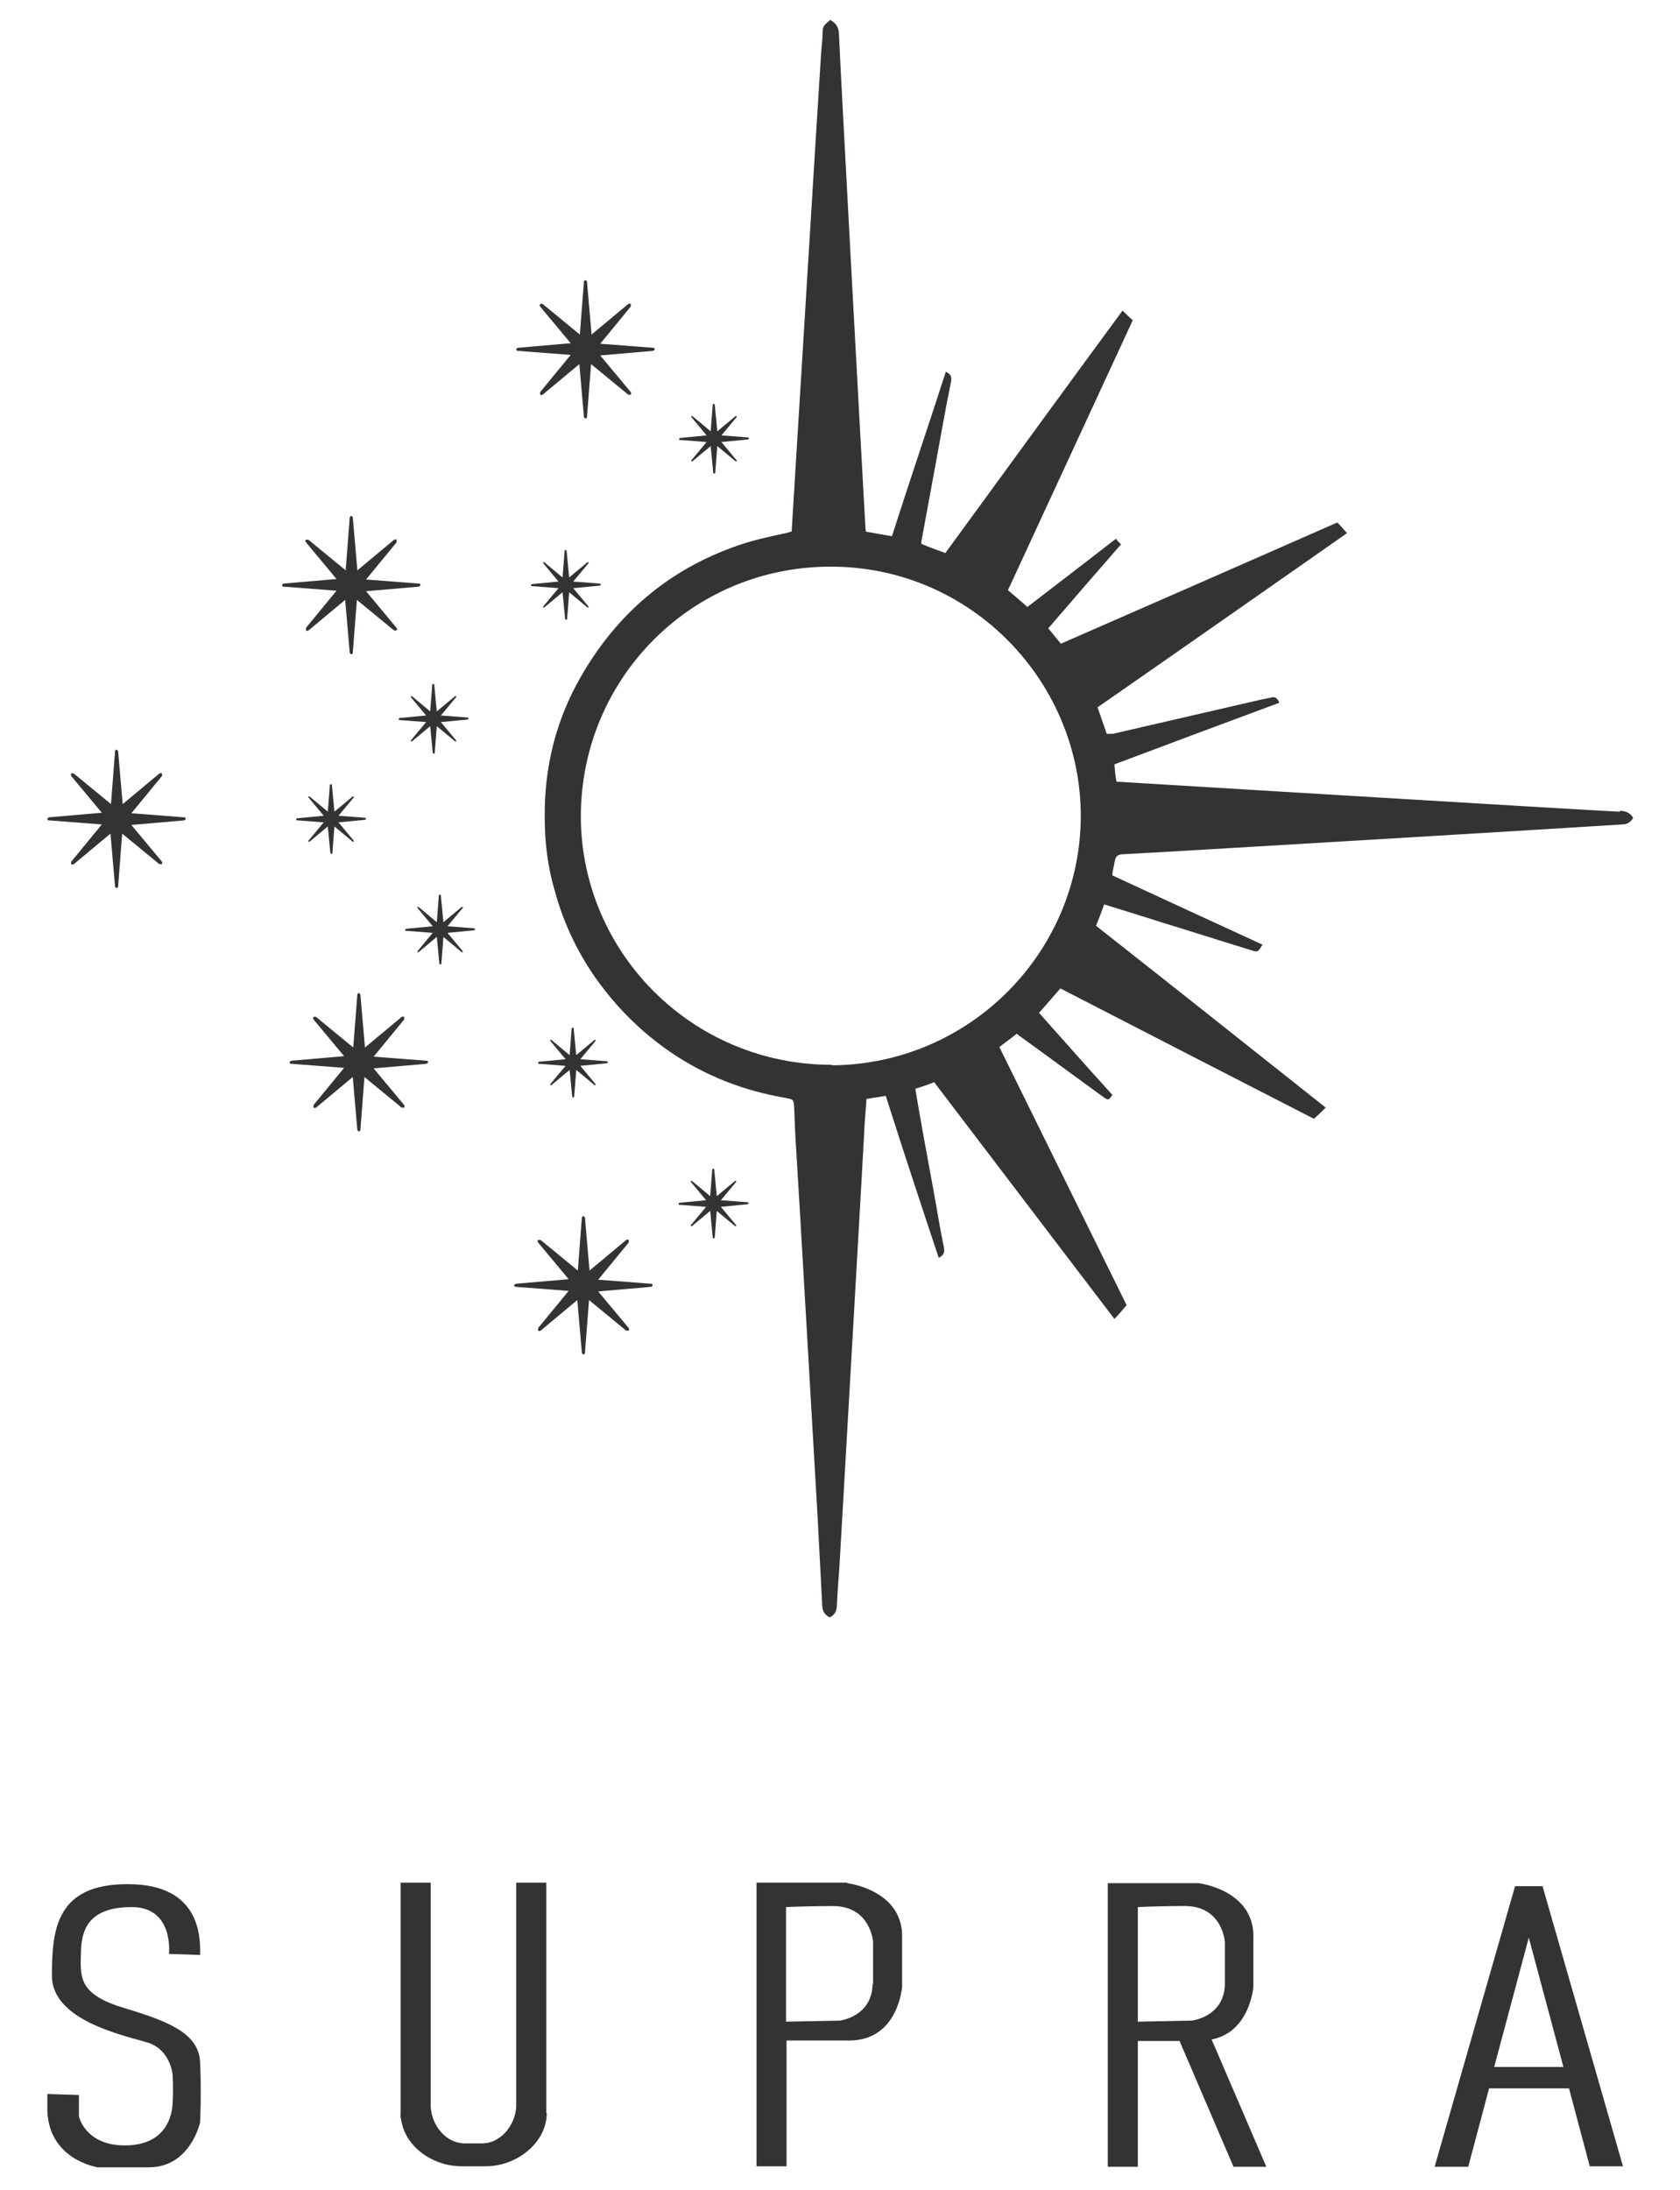 <svg width="33" height="43" viewBox="0 0 33 43" fill="none" xmlns="http://www.w3.org/2000/svg">
<path d="M31.82 15.94C31.14 15.91 22.11 15.36 21.93 15.35C21.91 15.23 21.899 15.13 21.89 15.01C22.98 14.6 24.049 14.2 25.13 13.8C25.09 13.71 25.049 13.67 24.959 13.7C24.88 13.72 24.799 13.73 24.72 13.75C23.77 13.97 22.809 14.19 21.86 14.41C21.82 14.41 21.779 14.41 21.739 14.41C21.68 14.23 21.619 14.07 21.559 13.89C23.2 12.75 24.829 11.61 26.459 10.47C26.39 10.39 26.329 10.32 26.27 10.26C24.45 11.06 22.649 11.85 20.84 12.64C20.75 12.54 20.68 12.44 20.59 12.34C21.07 11.78 21.54 11.24 22.02 10.69C21.98 10.65 21.95 10.62 21.919 10.58C21.329 11.04 20.75 11.48 20.18 11.92C20.049 11.8 19.93 11.7 19.799 11.59C20.619 9.82 21.43 8.06 22.25 6.29C22.189 6.23 22.119 6.17 22.049 6.1C20.88 7.69 19.73 9.27 18.57 10.86C18.399 10.8 18.239 10.74 18.099 10.68C18.099 10.65 18.09 10.64 18.099 10.63C18.2 10.09 18.299 9.54 18.399 9C18.489 8.5 18.579 8 18.68 7.5C18.7 7.4 18.68 7.35 18.579 7.3C18.23 8.38 17.869 9.44 17.52 10.53C17.34 10.5 17.18 10.47 17.009 10.44C17.009 10.41 17 10.39 17 10.37C16.97 9.87 16.509 1.41 16.48 0.68C16.48 0.55 16.43 0.46 16.309 0.39C16.25 0.45 16.16 0.49 16.16 0.6C16.16 0.74 16.14 0.89 16.13 1.03C16.099 1.46 15.569 10.14 15.55 10.44C15.52 10.44 15.499 10.45 15.479 10.46C15.149 10.53 14.819 10.6 14.499 10.71C13.139 11.18 12.12 12.05 11.409 13.29C10.919 14.14 10.69 15.07 10.7 16.05C10.7 16.54 10.759 17.03 10.899 17.5C11.079 18.16 11.38 18.78 11.79 19.33C12.18 19.85 12.63 20.29 13.169 20.66C13.86 21.13 14.61 21.42 15.43 21.56C15.589 21.59 15.589 21.59 15.6 21.75C15.61 22.02 15.62 22.3 15.639 22.57C15.669 22.99 16.04 29.46 16.059 29.77C16.09 30.34 16.119 30.92 16.149 31.49C16.149 31.61 16.18 31.71 16.299 31.76C16.399 31.71 16.439 31.63 16.439 31.52C16.45 31.27 16.47 31.02 16.489 30.76C16.529 30.05 16.97 22.42 16.98 22.14C16.989 21.96 17.009 21.78 17.02 21.58C17.14 21.56 17.27 21.54 17.399 21.52C17.739 22.59 18.09 23.65 18.439 24.7C18.54 24.65 18.559 24.59 18.54 24.49C18.48 24.2 18.43 23.91 18.38 23.62C18.279 23.05 18.169 22.48 18.07 21.91C18.04 21.74 18.009 21.56 17.98 21.38C18.11 21.34 18.23 21.3 18.349 21.25C19.529 22.8 20.7 24.34 21.89 25.9C21.98 25.81 22.049 25.72 22.13 25.63C21.299 23.95 20.47 22.26 19.63 20.56C19.75 20.47 19.86 20.39 19.97 20.3C20.099 20.4 20.22 20.48 20.34 20.57C20.779 20.89 21.23 21.22 21.669 21.54C21.77 21.61 21.779 21.61 21.849 21.5C21.369 20.97 20.89 20.43 20.41 19.89C20.549 19.73 20.689 19.57 20.829 19.41C22.5 20.27 24.149 21.12 25.809 21.97C25.89 21.9 25.959 21.83 26.04 21.75C24.529 20.55 23.029 19.36 21.529 18.18C21.59 18.03 21.64 17.9 21.689 17.76C22.07 17.88 22.439 17.99 22.809 18.11C23.399 18.29 23.989 18.48 24.579 18.66C24.709 18.7 24.709 18.7 24.799 18.55C23.82 18.1 22.84 17.65 21.849 17.19C21.849 17.12 21.869 17.06 21.88 17C21.919 16.78 21.93 16.78 22.149 16.77C22.619 16.75 31.29 16.23 31.86 16.19C31.959 16.19 32.029 16.15 32.08 16.06C32.02 15.96 31.939 15.93 31.82 15.92V15.94ZM16.34 20.91C13.589 20.91 11.419 18.7 11.409 16.04C11.409 13.37 13.509 11.21 16.16 11.13C18.98 11.04 21.22 13.32 21.23 16.01C21.23 18.69 19.059 20.9 16.34 20.92V20.91Z" fill="#323334"/>
<path d="M10.17 6.89L11.21 6.97L10.61 7.7C10.61 7.7 10.61 7.73 10.61 7.75C10.62 7.76 10.64 7.76 10.66 7.75L11.38 7.15L11.47 8.19C11.47 8.19 11.49 8.22 11.5 8.22C11.5 8.22 11.53 8.21 11.53 8.19L11.61 7.15L12.34 7.75C12.34 7.75 12.37 7.75 12.39 7.75C12.4 7.74 12.4 7.72 12.39 7.7L11.79 6.98L12.83 6.89C12.83 6.89 12.86 6.87 12.86 6.86C12.86 6.84 12.85 6.83 12.83 6.83L11.79 6.75L12.39 6.02C12.39 6.02 12.39 5.99 12.39 5.97C12.38 5.96 12.36 5.96 12.34 5.97L11.62 6.57L11.53 5.53C11.53 5.53 11.51 5.5 11.5 5.5C11.5 5.5 11.47 5.51 11.47 5.53L11.39 6.57L10.66 5.97C10.66 5.97 10.63 5.96 10.61 5.97C10.6 5.98 10.6 6 10.61 6.02L11.21 6.74L10.17 6.83C10.17 6.83 10.14 6.85 10.14 6.86C10.14 6.87 10.15 6.89 10.17 6.89Z" fill="#323334"/>
<path d="M6.01 12.33C6.01 12.33 6.01 12.36 6.01 12.38C6.02 12.39 6.04 12.39 6.06 12.38L6.78 11.78L6.87 12.82C6.87 12.82 6.89 12.85 6.9 12.85C6.9 12.85 6.93 12.84 6.93 12.82L7.01 11.78L7.74 12.38C7.74 12.38 7.77 12.38 7.79 12.38C7.8 12.37 7.8 12.35 7.79 12.33L7.19 11.61L8.23 11.52C8.23 11.52 8.26 11.5 8.26 11.49C8.26 11.47 8.25 11.46 8.23 11.46L7.19 11.38L7.79 10.65C7.79 10.65 7.79 10.62 7.79 10.6C7.78 10.59 7.76 10.59 7.74 10.6L7.02 11.2L6.93 10.16C6.93 10.16 6.91 10.13 6.9 10.13C6.9 10.13 6.87 10.14 6.87 10.16L6.79 11.2L6.06 10.6C6.06 10.6 6.03 10.6 6.01 10.6C5.99 10.6 6 10.63 6.01 10.65L6.61 11.37L5.57 11.46C5.57 11.46 5.54 11.48 5.54 11.49C5.54 11.51 5.55 11.52 5.57 11.52L6.61 11.6L6.01 12.33Z" fill="#323334"/>
<path d="M3.62 16.05L2.58 15.97L3.18 15.24C3.18 15.24 3.19 15.21 3.18 15.19C3.17 15.18 3.15 15.18 3.13 15.19L2.41 15.79L2.32 14.75C2.32 14.75 2.3 14.72 2.29 14.72C2.29 14.72 2.26 14.73 2.26 14.75L2.18 15.79L1.45 15.19C1.45 15.19 1.42 15.18 1.4 15.19C1.39 15.2 1.39 15.22 1.4 15.24L2 15.96L0.96 16.05C0.96 16.05 0.93 16.07 0.93 16.08C0.93 16.1 0.94 16.11 0.96 16.11L2 16.19L1.4 16.92C1.4 16.92 1.39 16.95 1.4 16.97C1.41 16.98 1.43 16.98 1.45 16.97L2.17 16.37L2.26 17.41C2.26 17.41 2.28 17.44 2.29 17.44C2.29 17.44 2.32 17.43 2.32 17.41L2.4 16.37L3.13 16.97C3.13 16.97 3.16 16.97 3.18 16.97C3.19 16.96 3.19 16.94 3.18 16.92L2.58 16.2L3.62 16.11C3.62 16.11 3.65 16.09 3.65 16.08C3.65 16.07 3.64 16.05 3.62 16.05Z" fill="#323334"/>
<path d="M8.379 20.83L7.339 20.75L7.939 20.02C7.939 20.02 7.939 19.99 7.939 19.97C7.929 19.96 7.909 19.96 7.889 19.97L7.169 20.57L7.079 19.53C7.079 19.53 7.059 19.5 7.049 19.5C7.049 19.5 7.019 19.51 7.019 19.53L6.939 20.57L6.209 19.97C6.209 19.97 6.179 19.96 6.159 19.97C6.149 19.98 6.149 20 6.159 20.02L6.759 20.74L5.719 20.83C5.719 20.83 5.689 20.85 5.689 20.86C5.689 20.88 5.699 20.89 5.719 20.89L6.759 20.97L6.159 21.7C6.159 21.7 6.159 21.73 6.159 21.75C6.169 21.76 6.189 21.76 6.209 21.75L6.929 21.15L7.019 22.19C7.019 22.19 7.039 22.22 7.049 22.22C7.049 22.22 7.079 22.21 7.079 22.19L7.159 21.15L7.889 21.75C7.889 21.75 7.919 21.75 7.939 21.75C7.949 21.74 7.949 21.72 7.939 21.7L7.339 20.98L8.379 20.89C8.379 20.89 8.409 20.87 8.409 20.86C8.409 20.84 8.399 20.83 8.379 20.83Z" fill="#323334"/>
<path d="M12.79 25.21L11.75 25.13L12.35 24.4C12.35 24.4 12.35 24.37 12.35 24.35C12.34 24.34 12.32 24.34 12.3 24.35L11.58 24.95L11.49 23.91C11.49 23.91 11.47 23.88 11.46 23.88C11.46 23.88 11.43 23.89 11.43 23.91L11.35 24.95L10.62 24.35C10.62 24.35 10.59 24.35 10.57 24.35C10.55 24.35 10.56 24.38 10.57 24.4L11.17 25.12L10.13 25.21C10.13 25.21 10.1 25.23 10.1 25.24C10.1 25.26 10.11 25.27 10.13 25.27L11.17 25.35L10.57 26.08C10.57 26.08 10.57 26.11 10.57 26.13C10.58 26.14 10.6 26.14 10.62 26.13L11.34 25.53L11.43 26.57C11.43 26.57 11.45 26.6 11.46 26.6C11.46 26.6 11.49 26.59 11.49 26.57L11.57 25.53L12.3 26.13C12.3 26.13 12.33 26.13 12.35 26.13C12.36 26.12 12.36 26.1 12.35 26.08L11.75 25.36L12.79 25.27C12.79 25.27 12.82 25.25 12.82 25.24C12.82 25.22 12.81 25.21 12.79 25.21Z" fill="#323334"/>
<path d="M13.88 8.68L13.58 9.04V9.06H13.6L13.96 8.76L14.01 9.28C14.01 9.28 14.01 9.3 14.03 9.3C14.03 9.3 14.05 9.3 14.05 9.28L14.09 8.76L14.45 9.06H14.47V9.04L14.17 8.68L14.69 8.63C14.69 8.63 14.71 8.63 14.71 8.61C14.71 8.59 14.71 8.59 14.69 8.59L14.17 8.55L14.47 8.19V8.17H14.45L14.09 8.47L14.04 7.95C14.04 7.95 14.04 7.93 14.02 7.93C14.02 7.93 14 7.93 14 7.95L13.96 8.47L13.6 8.17H13.58V8.19L13.88 8.55L13.36 8.6C13.36 8.6 13.34 8.6 13.34 8.62C13.34 8.64 13.34 8.64 13.36 8.64L13.88 8.68Z" fill="#323334"/>
<path d="M11.8 11.48C11.8 11.48 11.8 11.46 11.78 11.46L11.26 11.42L11.56 11.06V11.04H11.54L11.18 11.34L11.13 10.82C11.13 10.82 11.13 10.8 11.11 10.8C11.11 10.8 11.09 10.8 11.09 10.82L11.05 11.34L10.69 11.04H10.67V11.06L10.97 11.42L10.45 11.47C10.45 11.47 10.43 11.47 10.43 11.49C10.43 11.49 10.43 11.51 10.45 11.51L10.97 11.55L10.67 11.91V11.93H10.69L11.05 11.63L11.1 12.15C11.1 12.15 11.1 12.17 11.12 12.17C11.12 12.17 11.14 12.17 11.14 12.15L11.18 11.63L11.54 11.93H11.56V11.91L11.26 11.55L11.78 11.5C11.78 11.5 11.8 11.5 11.8 11.48Z" fill="#323334"/>
<path d="M8.07 13.67V13.69L8.37 14.05L7.85 14.1C7.85 14.1 7.83 14.1 7.83 14.12C7.83 14.12 7.83 14.14 7.85 14.14L8.37 14.18L8.07 14.54V14.56H8.09L8.45 14.26L8.5 14.78C8.5 14.78 8.5 14.8 8.52 14.8C8.52 14.8 8.54 14.8 8.54 14.78L8.58 14.26L8.94 14.56H8.96V14.54L8.66 14.18L9.18 14.13C9.18 14.13 9.2 14.13 9.2 14.11C9.2 14.09 9.2 14.09 9.18 14.09L8.66 14.05L8.96 13.69V13.67H8.94L8.58 13.97L8.53 13.45C8.53 13.45 8.53 13.43 8.51 13.43C8.51 13.43 8.49 13.43 8.49 13.45L8.45 13.97L8.09 13.67H8.07Z" fill="#323334"/>
<path d="M7.189 16.079C7.189 16.079 7.189 16.059 7.169 16.059L6.649 16.019L6.949 15.659V15.639H6.929L6.569 15.939L6.519 15.419C6.519 15.419 6.519 15.399 6.499 15.399C6.499 15.399 6.479 15.399 6.479 15.419L6.439 15.939L6.079 15.639H6.059V15.659L6.359 16.019L5.839 16.069C5.839 16.069 5.819 16.069 5.819 16.089C5.819 16.109 5.819 16.109 5.839 16.109L6.359 16.149L6.059 16.509V16.529H6.079L6.439 16.229L6.489 16.749C6.489 16.749 6.489 16.769 6.509 16.769C6.509 16.769 6.529 16.769 6.529 16.749L6.569 16.229L6.929 16.529H6.949V16.509L6.649 16.149L7.169 16.099C7.169 16.099 7.189 16.099 7.189 16.079Z" fill="#323334"/>
<path d="M8.79 18.189L9.09 17.829V17.809H9.07L8.71 18.109L8.66 17.589C8.66 17.589 8.66 17.569 8.64 17.569C8.64 17.569 8.62 17.569 8.62 17.589L8.58 18.109L8.22 17.809H8.2V17.829L8.5 18.189L7.98 18.239C7.98 18.239 7.96 18.239 7.96 18.259C7.96 18.279 7.96 18.279 7.98 18.279L8.5 18.319L8.2 18.679V18.699H8.22L8.58 18.399L8.63 18.919C8.63 18.919 8.63 18.939 8.65 18.939C8.65 18.939 8.67 18.939 8.67 18.919L8.71 18.399L9.07 18.699H9.09V18.679L8.79 18.319L9.31 18.269C9.31 18.269 9.33 18.269 9.33 18.249C9.33 18.249 9.33 18.229 9.31 18.229L8.79 18.189Z" fill="#323334"/>
<path d="M10.569 20.87C10.569 20.87 10.569 20.89 10.589 20.89L11.109 20.93L10.809 21.29V21.31H10.829L11.189 21.01L11.239 21.53C11.239 21.53 11.239 21.55 11.259 21.55C11.259 21.55 11.279 21.55 11.279 21.53L11.319 21.01L11.679 21.31H11.699V21.29L11.399 20.93L11.919 20.88C11.919 20.88 11.939 20.88 11.939 20.86C11.939 20.86 11.939 20.84 11.919 20.84L11.399 20.8L11.699 20.44V20.42H11.679L11.319 20.72L11.269 20.2C11.269 20.2 11.269 20.18 11.249 20.18C11.249 20.18 11.229 20.18 11.229 20.2L11.189 20.72L10.829 20.42H10.809V20.44L11.109 20.8L10.589 20.85C10.589 20.85 10.569 20.85 10.569 20.87Z" fill="#323334"/>
<path d="M14.16 23.569L14.46 23.209V23.189H14.44L14.08 23.489L14.03 22.969C14.03 22.969 14.03 22.949 14.01 22.949C14.01 22.949 13.99 22.949 13.99 22.969L13.95 23.489L13.59 23.189H13.57V23.209L13.87 23.569L13.35 23.619C13.35 23.619 13.33 23.619 13.33 23.639C13.33 23.659 13.33 23.659 13.35 23.659L13.87 23.699L13.57 24.059V24.079H13.59L13.95 23.779L14 24.299C14 24.299 14 24.319 14.02 24.319C14.02 24.319 14.04 24.319 14.04 24.299L14.08 23.779L14.44 24.079H14.46V24.059L14.16 23.699L14.68 23.649C14.68 23.649 14.7 23.649 14.7 23.629C14.7 23.609 14.7 23.609 14.68 23.609L14.16 23.569Z" fill="#323334"/>
<path d="M3.32 38.35C3.32 38.35 3.41 37.45 2.59 37.45C1.76 37.45 1.6 37.87 1.59 38.33C1.58 38.79 1.52 39.14 2.37 39.41C3.22 39.67 3.9 39.89 3.93 40.49C3.96 41.1 3.93 41.68 3.93 41.68C3.93 41.68 3.74 42.55 2.94 42.56C2.14 42.56 1.92 42.56 1.92 42.56C1.92 42.56 0.91 42.41 0.93 41.37V41.12L1.55 41.14V41.56C1.55 41.56 1.67 42.12 2.43 42.13C3.2 42.14 3.37 41.63 3.39 41.32C3.41 41.01 3.39 40.74 3.39 40.74C3.39 40.74 3.35 40.25 2.9 40.11C2.44 39.97 1.01 39.68 1.02 38.79C1.02 37.9 1.1 36.99 2.52 37C3.94 37 3.94 38.05 3.93 38.39L3.32 38.37V38.35Z" fill="#323334"/>
<path d="M8.46 36.97H7.87V41.6H8.46V36.97Z" fill="#323334"/>
<path d="M10.73 36.97H10.14V41.6H10.73V36.97Z" fill="#323334"/>
<path d="M10.14 41.37C10.12 41.73 9.84 42.09 9.47 42.09H9.13C8.76 42.09 8.48 41.74 8.46 41.37L7.87 41.49C7.87 42.1 8.46 42.54 9.07 42.54H9.54C10.15 42.54 10.74 42.08 10.74 41.49L10.15 41.37H10.14Z" fill="#323334"/>
<path d="M16.64 36.97H14.86V42.54H15.45V40.07C15.71 40.07 16.13 40.07 16.68 40.07C17.65 40.07 17.72 39.01 17.72 39.01V38.06C17.75 37.11 16.64 36.98 16.64 36.98V36.97ZM17.14 38.96C17.13 39.61 16.49 39.68 16.49 39.68L15.44 39.7V37.45C15.67 37.44 15.99 37.43 16.36 37.43C17.11 37.43 17.15 38.14 17.15 38.14C17.15 38.14 17.15 38.31 17.15 38.96H17.14Z" fill="#323334"/>
<path d="M24.87 42.539L23.8 40.05C24.56 39.9 24.62 39.01 24.62 39.01V38.059C24.65 37.109 23.54 36.98 23.54 36.98H21.76V42.55H22.35V40.08C22.54 40.08 22.82 40.08 23.17 40.08L24.23 42.55H24.87V42.539ZM22.35 39.7V37.45C22.58 37.44 22.9 37.429 23.27 37.429C24.02 37.429 24.06 38.139 24.06 38.139C24.06 38.139 24.06 38.309 24.06 38.959C24.05 39.609 23.41 39.679 23.41 39.679L22.36 39.7H22.35Z" fill="#323334"/>
<path d="M31.22 42.54H31.88L30.3 37.04H29.76L28.18 42.55H28.84L29.25 41.01H30.82L31.23 42.55L31.22 42.54ZM29.35 40.59L30.03 38.05L30.71 40.59H29.36H29.35Z" fill="#323334"/>
</svg>
